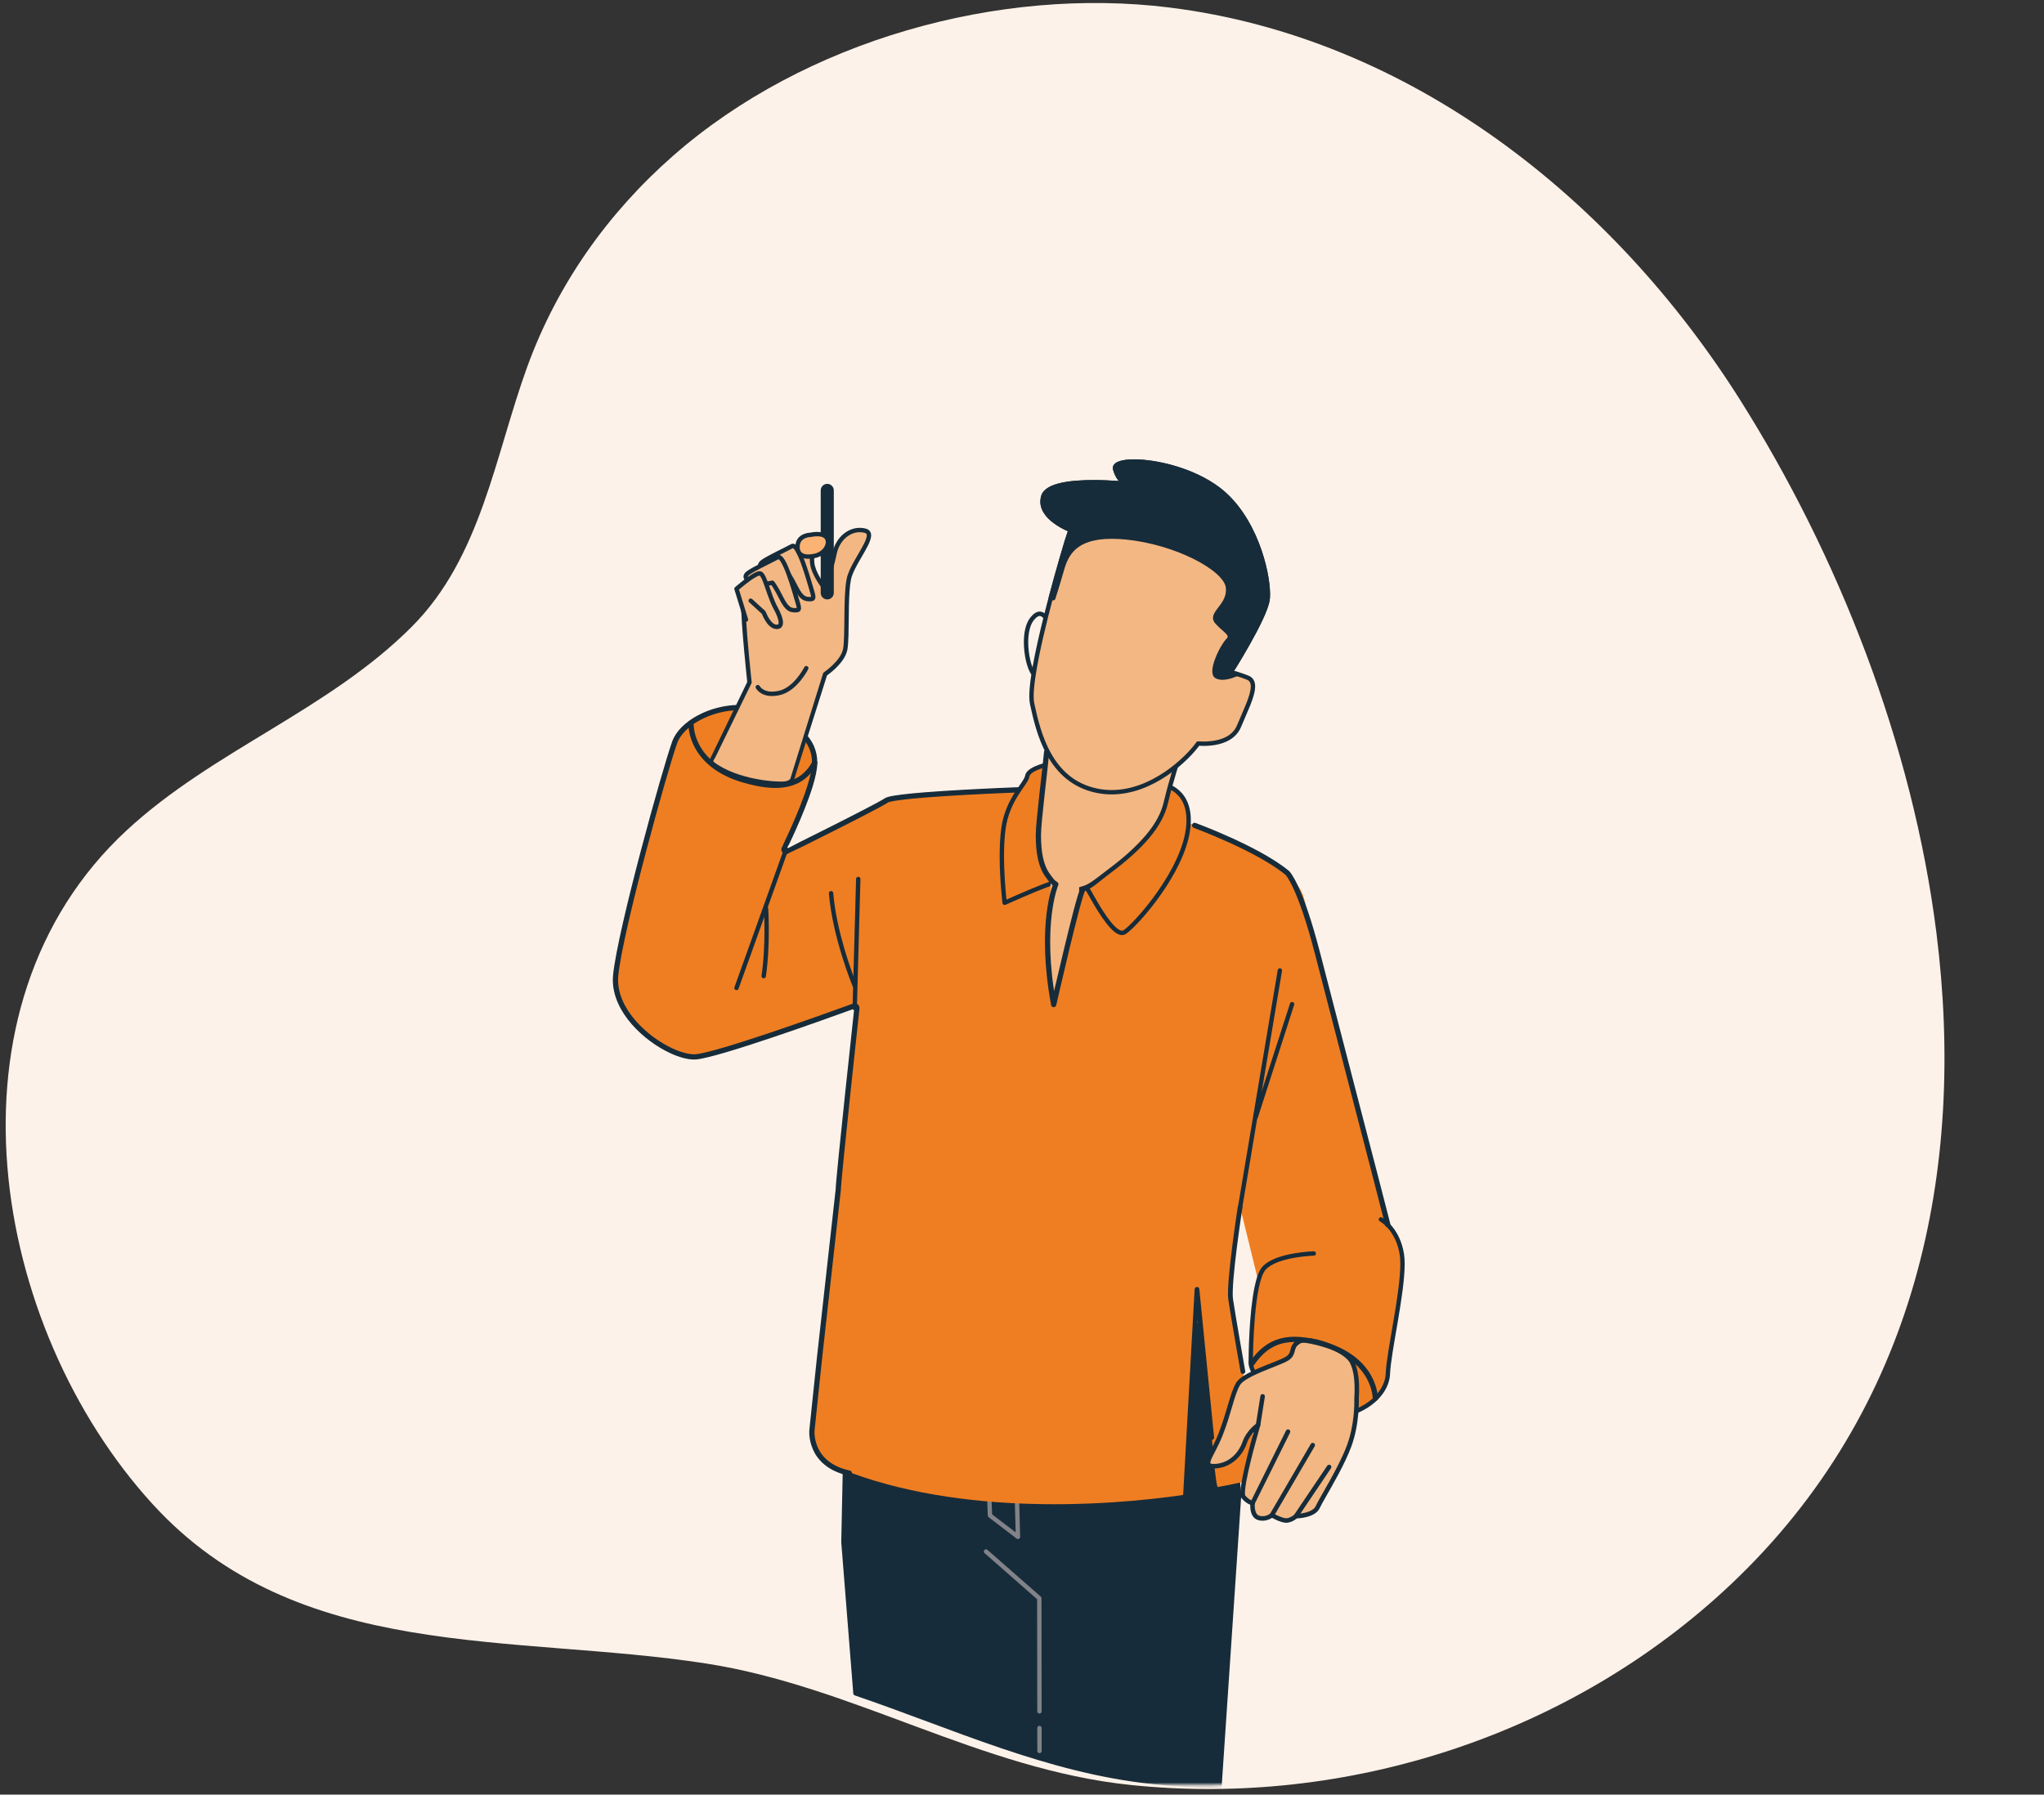 <svg width="583" height="512" viewBox="0 0 583 512" fill="none" xmlns="http://www.w3.org/2000/svg">
<rect x="0" y="0" width="583" height="512" fill="#333333" stroke="none"/>
<g clip-path="url(#clip0_10364_124427)">
<path d="M552.322 266.207C545.513 212.017 524.117 158.107 496.275 114.024C460.059 56.677 402.194 10.669 333.542 2.143C284.952 -3.893 229.546 11.481 191.97 44.456C173.284 60.854 158.885 81.253 150.385 104.641C141.187 129.943 137.269 158.94 117.452 178.802C93.637 202.672 60.748 214.093 36.144 236.878C-18.408 287.398 -2.483 378.653 43.473 429.058C84.838 474.431 146.212 466.037 201.395 474.591C243.287 481.081 279.542 504.753 322.354 509.233C384.297 515.715 448.243 494.934 493.677 452.02C546.574 402.054 560.831 333.911 552.322 266.207Z" fill="#FDF2E9"/>
<mask id="mask0_10364_124427" style="mask-type:luminance" maskUnits="userSpaceOnUse" x="0" y="-2" width="583" height="513">
<path d="M0 0.008L583 -1.676V508.449L0 510.133V0.008Z" fill="white"/>
</mask>
<g mask="url(#mask0_10364_124427)">
<path d="M347.84 509.501L353.439 426.253L348.099 363.977C348.099 363.977 300.236 380.555 242.093 366.464L240.574 439.964L244 483.091C271.88 492.578 298.759 505.227 328.885 508.378C335.191 509.039 341.515 509.401 347.84 509.501Z" fill="#172C3A"/>
<path d="M347.839 509.512L348.46 509.555L354.057 426.307L354.056 426.198L348.356 374.025C348.336 373.857 348.253 373.706 348.12 373.601C347.987 373.496 347.819 373.451 347.653 373.474C347.652 373.474 347.489 373.496 347.158 373.537C344.852 373.819 334.597 374.952 319.107 374.952C299.841 374.952 272.476 373.197 242.238 365.869C242.053 365.825 241.861 365.865 241.71 365.982C241.561 366.097 241.472 366.273 241.468 366.461L239.949 439.963V440.026L243.377 483.151C243.398 483.399 243.564 483.613 243.799 483.692C271.635 493.159 298.557 505.84 328.818 509.011C335.143 509.673 341.487 510.036 347.828 510.137C348.16 510.141 348.438 509.885 348.46 509.555L347.839 509.512L347.848 508.888C341.541 508.79 335.234 508.426 328.948 507.769C298.958 504.635 272.122 492.017 244.199 482.511L243.999 483.102L244.619 483.052L241.194 439.957L242.713 366.488L242.09 366.476L241.945 367.083C272.307 374.441 299.765 376.201 319.107 376.201C336.88 376.201 347.797 374.715 347.819 374.712L347.735 374.093L347.117 374.162L352.811 426.279L347.217 509.471L347.839 509.512Z" fill="#172C3A"/>
<path d="M347.734 366.091C347.734 366.091 300.23 372.567 242.087 358.477L241.91 367.081C246.682 370.607 259.125 377.605 285.789 380.944C313.576 384.426 338.477 378.63 348.78 375.669L347.734 366.091Z" fill="#6C6D73"/>
<path d="M316.408 389.481C318.556 389.308 320.645 389.097 322.661 388.856V375.547C306.292 375.733 283.147 374.697 256.977 369.688L258.44 374.082V383.055C260.095 383.606 261.887 384.153 263.811 384.687L264.14 374.465L316.963 378.654L316.408 389.481Z" fill="#172C3A"/>
<path d="M316.4 389.477L316.449 390.1C318.606 389.925 320.702 389.713 322.726 389.472C323.04 389.435 323.276 389.169 323.276 388.852V375.543C323.276 375.377 323.209 375.217 323.091 375.099C322.973 374.983 322.813 374.917 322.646 374.918C321.498 374.932 320.315 374.938 319.101 374.938C303.046 374.938 281.369 373.718 257.085 369.07C256.868 369.027 256.644 369.105 256.499 369.272C256.354 369.438 256.308 369.671 256.378 369.881L257.809 374.18V383.05C257.809 383.32 257.979 383.557 258.235 383.642C259.9 384.199 261.703 384.749 263.636 385.282C263.819 385.335 264.017 385.299 264.171 385.184C264.326 385.07 264.419 384.894 264.423 384.702L264.733 375.135L316.301 379.224L315.777 389.446C315.768 389.625 315.835 389.8 315.965 389.925C316.094 390.051 316.27 390.114 316.449 390.1L316.4 389.477L317.022 389.51L317.575 378.681C317.593 378.343 317.339 378.053 317.002 378.026L264.18 373.839C264.009 373.824 263.843 373.881 263.716 373.995C263.588 374.11 263.514 374.27 263.509 374.44L263.18 384.662L263.801 384.683L263.967 384.08C262.054 383.55 260.271 383.007 258.628 382.458L258.43 383.05H259.054V374.078L259.021 373.881L257.559 369.486L256.968 369.683L256.85 370.296C281.229 374.962 302.985 376.188 319.101 376.188C320.321 376.188 321.507 376.182 322.661 376.167L322.653 375.543H322.03V388.852H322.653L322.58 388.232C320.569 388.472 318.488 388.682 316.348 388.855L316.4 389.477Z" fill="#172C3A"/>
<path d="M276.41 387.532C279.321 388.053 282.442 388.529 285.787 388.95C289.689 389.437 293.531 389.737 297.288 389.894L297.569 381.713L277.047 378.285L276.41 387.532Z" fill="white"/>
<path d="M276.408 387.524L276.301 388.139C279.22 388.661 282.354 389.139 285.708 389.559C289.629 390.051 293.487 390.353 297.259 390.51C297.425 390.517 297.586 390.457 297.707 390.344C297.83 390.232 297.902 390.073 297.908 389.909L298.189 381.726C298.201 381.413 297.976 381.14 297.668 381.089L277.147 377.661C276.975 377.631 276.797 377.678 276.66 377.787C276.521 377.896 276.435 378.059 276.423 378.234L275.787 387.483C275.766 387.799 275.987 388.083 276.301 388.139L276.408 387.524L277.03 387.566L277.619 379.007L296.924 382.231L296.662 389.864L297.286 389.886L297.311 389.263C293.57 389.106 289.746 388.807 285.863 388.321C282.527 387.903 279.418 387.427 276.518 386.91L276.408 387.524Z" fill="#172C3A"/>
<path d="M262.059 385.992L261.971 386.159C261.527 386.998 259.409 390.859 256.232 394.702C253.057 398.555 248.81 402.35 244.258 403.181C243.921 403.244 243.698 403.57 243.761 403.908C243.822 404.248 244.148 404.471 244.486 404.408C249.89 403.389 254.504 398.895 257.829 394.71C261.147 390.517 263.155 386.584 263.169 386.561C263.325 386.255 263.203 385.878 262.898 385.721C262.591 385.564 262.216 385.685 262.059 385.992Z" fill="#818388"/>
<path d="M329.959 415.11C330.76 415.865 331.62 416.584 332.542 417.253C332.822 417.455 333.21 417.392 333.412 417.114C333.614 416.835 333.551 416.446 333.274 416.243C332.395 415.605 331.578 414.921 330.814 414.201C330.564 413.965 330.168 413.977 329.933 414.228C329.697 414.479 329.709 414.875 329.959 415.11Z" fill="#818388"/>
<path d="M319.374 393.584C319.386 393.636 320.588 403.399 326.777 411.545C326.985 411.819 327.376 411.872 327.65 411.662C327.923 411.454 327.976 411.061 327.768 410.787C324.793 406.88 322.995 402.529 321.95 399.16C321.427 397.474 321.09 396.036 320.887 395.021C320.784 394.514 320.715 394.113 320.67 393.84C320.649 393.704 320.633 393.599 320.624 393.529L320.61 393.43C320.567 393.088 320.256 392.846 319.914 392.888C319.573 392.931 319.331 393.243 319.374 393.584Z" fill="#818388"/>
<path d="M295.861 493.005L295.87 499.548C295.87 499.894 296.15 500.173 296.494 500.173C296.837 500.172 297.116 499.892 297.116 499.547L297.107 493.004C297.107 492.658 296.829 492.379 296.485 492.379C296.139 492.38 295.861 492.66 295.861 493.005Z" fill="#818388"/>
<path d="M280.826 443.109L295.814 456.252L295.855 488.256C295.857 488.601 296.136 488.879 296.48 488.879C296.824 488.879 297.104 488.598 297.102 488.254L297.06 455.968C297.06 455.787 296.983 455.617 296.847 455.499L281.647 442.169C281.387 441.943 280.995 441.97 280.768 442.229C280.54 442.487 280.567 442.882 280.826 443.109Z" fill="#818388"/>
<path d="M280.672 405.001L281.744 432.39C281.752 432.574 281.843 432.749 281.989 432.861L289.97 438.954C290.162 439.1 290.417 439.123 290.631 439.014C290.845 438.903 290.977 438.682 290.971 438.441L290.21 409.88C290.201 409.535 289.915 409.263 289.571 409.272C289.228 409.282 288.955 409.569 288.964 409.913L289.691 437.172L282.977 432.046L281.918 404.951C281.904 404.608 281.614 404.339 281.27 404.352C280.926 404.365 280.659 404.657 280.672 405.001Z" fill="#818388"/>
<path d="M280.229 393.528L280.422 398.448C280.437 398.793 280.725 399.061 281.069 399.047C281.413 399.034 281.681 398.744 281.667 398.4L281.474 393.479C281.462 393.133 281.171 392.867 280.827 392.879C280.483 392.893 280.216 393.184 280.229 393.528Z" fill="#818388"/>
<path d="M298.75 224.412C298.75 224.412 255.587 225.764 252.553 227.792C249.518 229.818 224.228 242.321 224.228 242.321C224.228 242.321 232.995 224.75 232.995 217.654C232.995 210.558 227.599 206.164 217.819 202.447C208.041 198.729 194.553 204.137 191.856 211.571C189.158 219.005 176.345 264.964 174.996 278.141C173.646 291.32 191.182 302.809 198.6 302.134C206.019 301.458 243.785 287.603 243.785 287.603C243.785 287.603 232.087 403.467 231.884 405.485C230.95 414.767 232.548 415.949 236.562 417.714C270.157 432.485 313.943 429.986 338.138 426.412C339.884 426.154 339.803 368.116 341.407 367.846C342.748 367.619 346.138 424.474 347.371 424.245C357.134 422.44 356.526 422.056 357.526 421.956C360.898 421.616 351.015 373.774 351.015 370.732C351.015 367.69 353.714 344.374 353.714 344.374L358.771 364.987C358.771 364.987 362.143 368.705 372.935 369.718C383.725 370.732 392.154 365.325 394.515 359.919C396.875 354.512 396.875 353.16 396.875 353.16C396.875 353.16 374.957 269.354 373.271 261.92C371.586 254.488 371.923 254.488 367.202 249.081C362.481 243.674 331.794 231.508 323.365 229.142C314.935 226.777 298.75 224.412 298.75 224.412Z" fill="#EF7E22"/>
<path d="M242.244 420.271C230.679 417.806 231.582 408.1 231.582 408.1L233.756 387.336L239.088 339.424C239.24 335.164 244.406 287.625 244.406 287.619C244.413 287.409 244.318 287.212 244.15 287.091C243.98 286.968 243.764 286.939 243.569 287.009C243.567 287.01 242.98 287.226 241.933 287.605C238.271 288.934 229.01 292.269 219.858 295.344C215.284 296.881 210.735 298.353 206.935 299.475C203.14 300.597 200.057 301.37 198.542 301.505C198.353 301.521 198.156 301.53 197.95 301.53C196.229 301.534 193.921 300.916 191.471 299.776C187.79 298.069 183.777 295.207 180.714 291.671C177.645 288.134 175.54 283.946 175.543 279.581C175.543 279.12 175.567 278.66 175.615 278.198C176.274 271.706 179.814 256.901 183.521 242.853C187.224 228.804 191.111 215.437 192.44 211.776C193.404 209.098 195.961 206.591 199.328 204.783C202.688 202.972 206.835 201.858 210.883 201.859C213.206 201.859 215.498 202.224 217.597 203.022C222.448 204.864 226.171 206.87 228.644 209.226C231.113 211.592 232.362 214.259 232.371 217.647C232.374 219.297 231.843 221.693 231.028 224.308C229.808 228.235 227.967 232.676 226.431 236.125C225.663 237.851 224.972 239.33 224.473 240.376C223.974 241.423 223.669 242.034 223.669 242.036C223.549 242.275 223.596 242.565 223.784 242.755C223.972 242.944 224.262 242.992 224.502 242.874C224.503 242.874 230.825 239.747 237.529 236.367C240.882 234.676 244.331 232.923 247.132 231.462C248.533 230.733 249.772 230.077 250.76 229.538C251.75 228.997 252.478 228.582 252.897 228.302C252.956 228.256 253.272 228.126 253.72 228.017C255.441 227.583 259.175 227.16 263.733 226.795C270.581 226.247 279.344 225.804 286.389 225.499C289.913 225.347 293.009 225.229 295.221 225.149C297.435 225.069 298.762 225.028 298.767 225.028L298.747 224.404L298.658 225.021" stroke="#172C3A" stroke-width="1.495" stroke-linecap="round" stroke-linejoin="round"/>
<path d="M223.643 242.121L209.48 281.657C209.364 281.981 209.533 282.339 209.857 282.455C210.18 282.572 210.537 282.403 210.652 282.079L224.816 242.542C224.933 242.218 224.764 241.861 224.439 241.744C224.117 241.627 223.759 241.796 223.643 242.121Z" fill="#172C3A"/>
<path d="M217.875 259.271C217.875 259.274 217.917 259.894 217.958 260.981C217.999 262.064 218.042 263.61 218.042 265.437C218.042 269.092 217.873 273.884 217.206 278.4C217.154 278.741 217.39 279.058 217.73 279.109C218.071 279.16 218.389 278.924 218.438 278.583C219.12 273.973 219.287 269.131 219.287 265.437C219.287 261.745 219.118 259.199 219.118 259.188C219.094 258.844 218.798 258.584 218.456 258.607C218.111 258.631 217.852 258.927 217.875 259.271Z" fill="#172C3A"/>
<path d="M244.407 287.62L245.418 250.786C245.427 250.441 245.156 250.154 244.812 250.145C244.468 250.136 244.183 250.408 244.172 250.752L243.16 287.585C243.151 287.931 243.422 288.218 243.766 288.227C244.11 288.236 244.397 287.964 244.407 287.62Z" fill="#172C3A"/>
<path d="M244.363 280.954C244.363 280.952 244.277 280.743 244.12 280.344C243.016 277.55 238.536 265.598 237.666 254.784C237.636 254.441 237.337 254.183 236.994 254.213C236.651 254.24 236.396 254.541 236.424 254.886C237.451 267.53 243.203 281.401 243.212 281.432C243.345 281.75 243.709 281.901 244.025 281.77C244.344 281.637 244.495 281.272 244.363 280.954Z" fill="#172C3A"/>
<path d="M354.329 344.489L365.666 276.97C365.723 276.629 365.494 276.308 365.155 276.251C364.816 276.193 364.494 276.423 364.438 276.762L353.1 344.281C353.044 344.622 353.271 344.945 353.612 345C353.95 345.059 354.271 344.83 354.329 344.489Z" fill="#172C3A"/>
<path d="M358.739 318.934L369.13 286.675C369.236 286.346 369.057 285.995 368.73 285.89C368.402 285.784 368.051 285.963 367.945 286.292L357.554 318.551C357.448 318.88 357.627 319.23 357.956 319.336C358.283 319.442 358.633 319.263 358.739 318.934Z" fill="#172C3A"/>
<path d="M299.478 217.953C299.478 217.953 293.396 219.095 293.017 221.381C292.636 223.665 287.317 227.854 286.176 236.614C285.036 245.374 286.556 257.56 286.556 257.56C286.556 257.56 298.337 252.228 300.618 251.848C302.898 251.465 309.357 252.228 310.496 254.132C311.637 256.036 317.717 267.841 320.759 265.937C323.798 264.034 338.238 248.037 338.998 235.09C339.758 222.142 327.218 223.284 325.699 222.523C324.179 221.761 299.478 217.953 299.478 217.953Z" fill="#EF7E22"/>
<path d="M299.476 217.964L299.36 217.351C299.342 217.355 297.8 217.644 296.174 218.234C295.361 218.532 294.525 218.901 293.832 219.378C293.148 219.852 292.549 220.447 292.399 221.288C292.349 221.662 291.991 222.327 291.428 223.155C289.745 225.671 286.427 229.807 285.557 236.545C285.241 238.972 285.127 241.639 285.127 244.24C285.127 251.172 285.934 257.633 285.936 257.648C285.961 257.844 286.076 258.017 286.248 258.114C286.422 258.211 286.629 258.22 286.81 258.138C286.812 258.138 287.544 257.806 288.682 257.303C290.39 256.545 293.005 255.4 295.401 254.41C296.599 253.915 297.742 253.459 298.685 253.111C299.623 252.766 300.387 252.526 300.718 252.474C301.046 252.419 301.515 252.386 302.061 252.386C303.424 252.386 305.266 252.58 306.84 252.964C307.628 253.156 308.35 253.393 308.904 253.664C309.462 253.93 309.834 254.238 309.961 254.464C310.211 254.879 310.745 255.863 311.441 257.075C312.489 258.899 313.912 261.264 315.397 263.198C316.14 264.169 316.896 265.03 317.655 265.674C318.413 266.309 319.177 266.768 320.032 266.779C320.394 266.78 320.765 266.68 321.086 266.477C321.533 266.196 322.103 265.722 322.807 265.062C325.26 262.759 329.263 258.194 332.767 252.748C336.265 247.3 339.268 240.991 339.618 235.138C339.64 234.745 339.652 234.365 339.652 233.996C339.655 230.95 338.878 228.658 337.657 226.973C335.824 224.442 333.073 223.333 330.707 222.773C329.519 222.491 328.415 222.346 327.551 222.237C327.121 222.182 326.749 222.137 326.468 222.091C326.188 222.048 325.985 221.986 325.974 221.976C325.784 221.885 325.595 221.831 325.309 221.753C324.272 221.479 322.177 221.077 319.575 220.614C311.784 219.23 299.573 217.348 299.57 217.348L299.36 217.351L299.476 217.964L299.381 218.581C299.385 218.582 300.923 218.819 303.263 219.188C306.77 219.741 312.068 220.589 316.627 221.369C318.907 221.758 321.002 222.131 322.593 222.442C323.388 222.598 324.056 222.737 324.556 222.853C324.804 222.91 325.01 222.964 325.163 223.009C325.312 223.049 325.417 223.091 325.417 223.092C325.767 223.257 326.119 223.3 326.607 223.373C328.267 223.601 331.256 223.843 333.784 225.229C335.047 225.922 336.189 226.885 337.026 228.278C337.862 229.671 338.406 231.51 338.406 233.996C338.406 234.338 338.397 234.696 338.374 235.065C338.017 241.325 334.277 248.505 330.22 254.308C328.194 257.211 326.097 259.775 324.321 261.724C323.435 262.699 322.627 263.52 321.955 264.151C321.286 264.78 320.739 265.224 320.425 265.418C320.297 265.497 320.182 265.529 320.032 265.53C319.803 265.533 319.472 265.429 319.078 265.182C318.392 264.754 317.564 263.919 316.739 262.89C315.495 261.346 314.24 259.368 313.214 257.637C312.184 255.902 311.393 254.429 311.029 253.821C310.682 253.254 310.115 252.869 309.447 252.54C307.439 251.577 304.279 251.147 302.061 251.138C301.467 251.139 300.946 251.171 300.512 251.241C299.823 251.362 298.676 251.77 297.232 252.329C292.927 254 286.302 256.999 286.297 257.001L286.555 257.57L287.172 257.492C287.172 257.492 287.124 257.098 287.048 256.389C286.824 254.268 286.374 249.368 286.374 244.24C286.374 241.677 286.486 239.055 286.792 236.705C287.348 232.437 288.915 229.298 290.407 226.912C291.154 225.719 291.882 224.719 292.462 223.852C293.039 222.979 293.491 222.264 293.628 221.493C293.669 221.194 293.972 220.789 294.537 220.408C295.367 219.832 296.649 219.354 297.706 219.044C298.235 218.889 298.711 218.771 299.05 218.693C299.221 218.654 299.357 218.624 299.451 218.605L299.59 218.578L299.476 217.964Z" fill="#172C3A"/>
<path d="M299.468 205.773C299.468 205.773 298.329 216.818 297.568 225.957C296.807 235.097 295.667 244.619 299.468 249.57C300.181 250.498 298.85 260.536 298.789 269.279C298.729 278.022 299.938 285.471 300.182 284.584C307.878 256.579 305.168 256.996 310.868 252.711C319.989 245.856 331.01 235.478 332.53 229.004C334.049 222.531 336.33 215.675 336.33 215.675C336.33 215.675 317.709 220.626 299.468 205.773Z" fill="#F3B783"/>
<path d="M307.798 254.372C310.724 254.361 312.261 252.437 316.94 248.929C326.099 242.04 331.548 235.868 333.134 229.15C333.89 225.933 334.836 222.61 335.594 220.096C335.972 218.839 336.304 217.782 336.54 217.04C336.778 216.3 336.919 215.876 336.919 215.876C336.99 215.659 336.938 215.417 336.781 215.251C336.624 215.083 336.389 215.016 336.167 215.075L336.046 215.106C335.448 215.248 332.694 215.847 328.606 215.846C321.59 215.844 310.672 214.095 299.859 205.292C299.683 205.147 299.439 205.113 299.227 205.199C299.016 205.288 298.87 205.485 298.846 205.712L299.466 205.776L299.073 206.261C310.148 215.281 321.391 217.097 328.606 217.094C333.418 217.094 336.448 216.293 336.487 216.281L336.328 215.678L335.736 215.481C335.733 215.492 333.449 222.353 331.921 228.865C330.468 235.095 325.275 241.109 316.192 247.929C311.603 251.386 310.692 252.422 307.799 253.124" fill="#172C3A"/>
<path d="M299.475 205.762C299.475 205.762 298.51 215.105 297.764 223.717C300.268 226.388 303.537 228.481 307.903 229.402C320.188 231.994 331.285 222.736 335.795 217.341C336.127 216.295 336.336 215.664 336.336 215.664C336.336 215.664 317.714 220.615 299.475 205.762Z" fill="#F3B783"/>
<path d="M298.942 177.691L299.537 177.507C299.526 177.479 299.32 176.797 298.876 176.072C298.653 175.71 298.372 175.335 297.995 175.027C297.625 174.722 297.133 174.483 296.563 174.484C296.125 174.483 295.671 174.625 295.23 174.903C294.787 175.181 294.349 175.591 293.893 176.159C292.499 177.927 292.037 180.564 292.029 183.232C292.029 185.149 292.283 187.086 292.681 188.735C293.088 190.388 293.608 191.735 294.282 192.562C294.463 192.788 294.76 193.001 295.128 193.001C295.462 192.998 295.719 192.834 295.897 192.667C296.233 192.341 296.453 191.91 296.686 191.365C297.471 189.476 298.167 186.122 298.696 183.186C299.22 180.258 299.557 177.781 299.557 177.776L299.537 177.507L298.942 177.691L298.323 177.607C298.323 177.609 298.2 178.518 297.985 179.89C297.663 181.944 297.136 185.034 296.526 187.584C296.222 188.858 295.895 190 295.577 190.788C295.42 191.178 295.261 191.481 295.14 191.644L295.022 191.774L295.128 191.97V191.752L295.022 191.774L295.128 191.97V191.752V192.001L295.254 191.782L295.128 191.752V192.001L295.254 191.782L295.225 191.831L295.263 191.789L295.254 191.782L295.225 191.831L295.263 191.789L295.239 191.762C294.793 191.242 294.26 189.985 293.893 188.441C293.518 186.893 293.276 185.038 293.276 183.232C293.269 180.714 293.765 178.298 294.867 176.939C295.258 176.449 295.607 176.139 295.891 175.961C296.176 175.782 296.39 175.734 296.563 175.733C296.784 175.734 296.988 175.818 297.211 175.996C297.541 176.26 297.849 176.739 298.048 177.15C298.149 177.355 298.226 177.54 298.275 177.674L298.33 177.828L298.345 177.873L298.942 177.691Z" fill="#172C3A"/>
<path d="M304.287 154.379C304.287 154.379 292.624 192.63 294.389 200.777C296.156 208.922 299.338 222.736 312.768 225.569C326.198 228.402 338.214 217.068 341.75 212.111C341.75 212.111 350.938 213.172 353.414 207.152C355.887 201.129 359.422 194.755 355.886 193.338C352.353 191.921 350.938 191.921 350.938 191.921C350.938 191.921 360.836 176.338 361.542 171.026C362.247 165.713 358.713 148.004 347.405 139.503C336.094 131.003 317.009 129.94 318.069 133.836C319.131 137.731 321.603 138.086 321.603 138.086C321.603 138.086 299.338 135.606 297.57 141.628C295.803 147.649 305.346 151.192 305.346 151.192L304.287 154.379Z" fill="#F3B783"/>
<path d="M304.284 154.382L303.689 154.199C303.686 154.205 301.166 162.475 298.643 172.151C297.381 176.99 296.119 182.18 295.17 186.871C294.222 191.567 293.585 195.746 293.584 198.634C293.584 199.512 293.642 200.271 293.78 200.913C294.666 204.991 295.91 210.543 298.661 215.473C301.404 220.4 305.722 224.73 312.639 226.182C314.14 226.499 315.626 226.644 317.08 226.644C323.066 226.642 328.554 224.21 332.939 221.241C337.331 218.267 340.625 214.758 342.254 212.475L341.747 212.114L341.677 212.734C341.695 212.736 342.342 212.81 343.341 212.81C344.758 212.809 346.878 212.664 348.93 211.925C350.975 211.194 352.99 209.825 353.987 207.393C354.842 205.309 355.833 203.167 356.62 201.183C357.403 199.193 357.994 197.38 357.999 195.843C357.999 195.177 357.883 194.547 357.575 193.999C357.269 193.45 356.762 193.017 356.117 192.761C352.528 191.324 351.041 191.301 350.936 191.301V191.925L351.462 192.259C351.465 192.254 353.944 188.351 356.515 183.775C357.802 181.487 359.112 179.029 360.151 176.799C361.187 174.561 361.958 172.577 362.158 171.111C362.22 170.646 362.249 170.114 362.249 169.514C362.246 166.107 361.276 160.518 358.994 154.739C356.708 148.968 353.107 143.016 347.776 139.007C340.376 133.459 329.899 131.061 323.465 131.051C321.783 131.052 320.375 131.212 319.321 131.559C318.792 131.735 318.347 131.956 317.997 132.273C317.645 132.583 317.399 133.041 317.403 133.537C317.403 133.694 317.426 133.851 317.468 134.004C318.027 136.065 318.994 137.265 319.853 137.921C320.713 138.58 321.439 138.697 321.514 138.707L321.602 138.089L321.671 137.469C321.658 137.467 317.1 136.959 311.917 136.959C308.769 136.96 305.394 137.144 302.629 137.759C301.247 138.069 300.015 138.485 299.025 139.068C298.042 139.649 297.273 140.428 296.973 141.455C296.805 142.02 296.728 142.574 296.728 143.107C296.728 144.556 297.296 145.835 298.103 146.907C299.315 148.516 301.064 149.712 302.51 150.529C303.958 151.344 305.108 151.772 305.129 151.781L305.346 151.195L304.754 150.997L303.694 154.184L303.689 154.199L304.284 154.382L304.875 154.579L305.936 151.392C306.042 151.072 305.876 150.727 305.562 150.609L305.483 150.579C305.074 150.419 303.135 149.618 301.342 148.3C300.445 147.643 299.589 146.858 298.97 145.982C298.353 145.103 297.974 144.151 297.974 143.107C297.974 142.694 298.034 142.263 298.167 141.807C298.35 141.183 298.837 140.631 299.659 140.143C300.883 139.414 302.797 138.908 304.973 138.612C307.151 138.313 309.596 138.208 311.917 138.208C314.469 138.208 316.877 138.334 318.644 138.459C319.529 138.522 320.253 138.585 320.755 138.632C321.257 138.679 321.532 138.71 321.534 138.71C321.871 138.747 322.178 138.506 322.22 138.168C322.263 137.829 322.027 137.52 321.691 137.471C321.628 137.459 321.108 137.346 320.489 136.832C319.873 136.315 319.14 135.395 318.671 133.675L318.649 133.537C318.655 133.427 318.677 133.35 318.835 133.197C319.067 132.975 319.628 132.718 320.429 132.557C321.23 132.389 322.266 132.299 323.465 132.299C329.61 132.289 339.964 134.679 347.029 140.006C352.099 143.811 355.609 149.568 357.835 155.199C360.064 160.823 361.007 166.33 361.004 169.514C361.004 170.07 360.974 170.553 360.922 170.946C360.77 172.136 360.039 174.093 359.022 176.271C357.496 179.549 355.34 183.387 353.569 186.396C352.684 187.901 351.893 189.202 351.325 190.123C350.755 191.046 350.412 191.588 350.41 191.589C350.29 191.782 350.281 192.026 350.391 192.224C350.5 192.425 350.709 192.549 350.936 192.549V192.47L350.933 192.549H350.936V192.47L350.933 192.549C351.008 192.55 352.389 192.613 355.654 193.921C356.079 194.094 356.318 194.317 356.491 194.615C356.66 194.914 356.754 195.32 356.754 195.843C356.762 197.048 356.231 198.791 355.461 200.723C354.696 202.659 353.705 204.802 352.835 206.916C352.004 208.936 350.356 210.081 348.509 210.75C346.668 211.417 344.67 211.562 343.341 211.562C342.873 211.562 342.487 211.544 342.223 211.526C342.09 211.517 341.985 211.508 341.918 211.502L341.82 211.493C341.595 211.466 341.372 211.565 341.24 211.75C339.719 213.888 336.493 217.332 332.243 220.207C327.991 223.087 322.719 225.399 317.08 225.396C315.708 225.396 314.309 225.26 312.895 224.961C306.382 223.581 302.395 219.586 299.749 214.863C297.109 210.142 295.877 204.713 294.998 200.646C294.886 200.14 294.829 199.454 294.829 198.634C294.828 195.923 295.45 191.773 296.391 187.121C297.802 180.135 299.927 171.991 301.695 165.598C302.58 162.402 303.377 159.642 303.952 157.682C304.528 155.723 304.879 154.569 304.881 154.564L304.284 154.382Z" fill="#172C3A"/>
<path d="M350.952 191.914C350.952 191.914 360.85 176.33 361.557 171.018C362.261 165.705 358.729 147.996 347.418 139.495C336.11 130.995 317.025 129.932 318.085 133.828C319.144 137.723 321.618 138.078 321.618 138.078C321.618 138.078 299.352 135.598 297.585 141.62C295.818 147.641 305.36 151.184 305.36 151.184L304.3 154.371C304.3 154.371 302.067 161.698 299.701 170.626L300.414 170.663C300.414 170.663 301.472 167.475 302.886 162.516C304.3 157.559 307.127 151.891 321.266 153.308C335.403 154.725 349.538 162.162 350.245 167.475C350.952 172.787 344.944 174.913 347.066 177.393C349.185 179.872 352.014 180.933 350.245 182.706C348.48 184.476 344.944 191.914 347.066 192.976C349.185 194.038 352.721 192.269 352.721 192.269L352.816 192.27C351.517 191.914 350.952 191.914 350.952 191.914Z" fill="#172C3A"/>
<path d="M350.945 191.921L351.47 192.256C351.474 192.25 353.953 188.347 356.524 183.771C357.811 181.482 359.12 179.025 360.158 176.794C361.195 174.557 361.967 172.573 362.167 171.106C362.228 170.642 362.258 170.109 362.258 169.511C362.255 166.103 361.285 160.514 359.002 154.735C356.715 148.964 353.115 143.012 347.785 139.003C340.384 133.455 329.908 131.057 323.472 131.047C321.79 131.048 320.382 131.208 319.328 131.555C318.801 131.731 318.355 131.952 318.004 132.269C317.654 132.579 317.406 133.037 317.412 133.533C317.412 133.69 317.434 133.847 317.476 134C318.034 136.061 319.002 137.261 319.862 137.917C320.722 138.576 321.448 138.693 321.523 138.703L321.61 138.085L321.678 137.465C321.666 137.463 317.108 136.955 311.926 136.955C308.778 136.956 305.402 137.14 302.638 137.756C301.255 138.065 300.024 138.481 299.034 139.064C298.049 139.645 297.282 140.424 296.98 141.451C296.814 142.016 296.736 142.57 296.736 143.103C296.736 144.552 297.304 145.831 298.11 146.903C299.324 148.512 301.071 149.709 302.518 150.527C303.967 151.34 305.117 151.767 305.137 151.776L305.353 151.19L304.762 150.993L303.702 154.18L303.698 154.196C303.696 154.201 301.46 161.533 299.091 170.471C299.043 170.652 299.08 170.846 299.189 170.999C299.299 171.15 299.473 171.245 299.66 171.256L300.372 171.293C300.651 171.308 300.907 171.135 300.997 170.867C300.998 170.861 302.06 167.664 303.478 162.695C304.1 160.515 304.973 158.3 306.912 156.62C308.852 154.939 311.92 153.721 317.123 153.718C318.358 153.718 319.712 153.787 321.195 153.936C328.178 154.634 335.189 156.83 340.506 159.496C343.164 160.828 345.397 162.278 346.985 163.692C348.581 165.105 349.489 166.49 349.62 167.565C349.656 167.836 349.673 168.096 349.673 168.347C349.674 170.108 348.852 171.468 347.948 172.691C347.498 173.302 347.033 173.866 346.659 174.436C346.29 175.004 345.985 175.594 345.979 176.286C345.974 176.812 346.188 177.349 346.584 177.805C347.459 178.826 348.422 179.597 349.127 180.242C349.48 180.562 349.765 180.85 349.94 181.089C350.118 181.334 350.172 181.502 350.171 181.623C350.169 181.751 350.12 181.941 349.797 182.27C349.393 182.678 348.969 183.266 348.526 183.98C347.867 185.049 347.19 186.39 346.67 187.729C346.151 189.072 345.782 190.39 345.777 191.495C345.777 191.909 345.829 192.301 345.979 192.662C346.128 193.021 346.4 193.355 346.779 193.541C347.384 193.843 348.045 193.947 348.691 193.947C350.834 193.935 352.948 192.846 352.991 192.833L352.712 192.275L352.701 192.899L352.797 192.9C353.111 192.908 353.382 192.676 353.425 192.365C353.47 192.053 353.275 191.757 352.973 191.674C351.63 191.308 351.011 191.296 350.946 191.296L350.945 191.921L350.943 192.544H350.946C351.018 192.547 351.546 192.58 352.645 192.878L352.809 192.277L352.821 191.652L352.725 191.65L352.435 191.716L352.355 191.755C351.97 191.942 350.191 192.707 348.691 192.698C348.178 192.698 347.709 192.612 347.336 192.425C347.25 192.377 347.194 192.325 347.129 192.18C347.066 192.035 347.022 191.798 347.022 191.495C347.013 190.401 347.596 188.576 348.366 186.924C348.75 186.094 349.176 185.299 349.586 184.637C349.993 183.973 350.393 183.438 350.677 183.154C351.135 182.701 351.417 182.18 351.417 181.623C351.416 181.131 351.208 180.711 350.945 180.351C350.543 179.808 349.984 179.333 349.377 178.795C348.77 178.261 348.115 177.676 347.531 176.993C347.285 176.699 347.229 176.501 347.224 176.286C347.22 176.005 347.375 175.609 347.7 175.12C348.176 174.389 348.97 173.503 349.655 172.407C350.341 171.311 350.919 169.975 350.918 168.347C350.918 168.04 350.899 167.724 350.855 167.399C350.632 165.816 349.51 164.281 347.813 162.759C345.258 160.485 341.324 158.255 336.679 156.439C332.036 154.622 326.686 153.232 321.32 152.694C319.799 152.542 318.406 152.47 317.123 152.47C311.739 152.468 308.317 153.748 306.097 155.675C303.877 157.6 302.922 160.101 302.279 162.352C301.574 164.826 300.958 166.858 300.517 168.269C300.076 169.683 299.814 170.471 299.814 170.473L300.405 170.67L300.439 170.047L299.726 170.008L299.693 170.633L300.296 170.793C301.477 166.336 302.625 162.276 303.478 159.333C303.906 157.86 304.259 156.666 304.504 155.841C304.75 155.016 304.888 154.561 304.888 154.56L304.293 154.377L304.883 154.575L305.945 151.388C306.051 151.068 305.885 150.722 305.57 150.604L305.492 150.574C305.082 150.414 303.143 149.613 301.35 148.296C300.454 147.639 299.598 146.854 298.979 145.977C298.361 145.098 297.982 144.147 297.982 143.103C297.982 142.69 298.041 142.259 298.176 141.803C298.357 141.179 298.846 140.627 299.666 140.139C300.892 139.41 302.806 138.904 304.982 138.608C307.16 138.309 309.603 138.204 311.926 138.204C314.478 138.204 316.886 138.33 318.653 138.455C319.538 138.518 320.261 138.581 320.763 138.628C321.266 138.674 321.541 138.706 321.542 138.706C321.879 138.743 322.185 138.502 322.228 138.164C322.272 137.825 322.036 137.516 321.699 137.467C321.638 137.455 321.116 137.342 320.497 136.828C319.881 136.311 319.148 135.391 318.678 133.671L318.657 133.533C318.662 133.423 318.684 133.346 318.843 133.193C319.074 132.971 319.635 132.714 320.436 132.553C321.237 132.385 322.275 132.295 323.472 132.295C329.619 132.285 339.971 134.675 347.037 140.002C352.106 143.807 355.616 149.565 357.844 155.197C360.073 160.82 361.016 166.326 361.011 169.511C361.011 170.066 360.983 170.55 360.931 170.942C360.778 172.132 360.046 174.089 359.029 176.267C357.504 179.546 355.347 183.382 353.577 186.391C352.691 187.898 351.902 189.197 351.334 190.12C350.764 191.042 350.42 191.583 350.419 191.585C350.298 191.778 350.289 192.021 350.398 192.22C350.507 192.419 350.716 192.544 350.943 192.544L350.945 191.921Z" fill="#172C3A"/>
<path d="M213.774 194.681L202.656 216.342C202.656 216.342 205.149 220.451 214.255 222.14C223.36 223.83 226.029 222.915 226.029 222.915L235.356 192.314C235.356 192.314 240.414 188.936 241.087 185.218C241.761 181.502 241.087 170.35 242.099 165.281C243.111 160.212 250.53 152.44 246.82 151.427C243.111 150.413 239.064 153.116 238.052 157.847C237.04 162.578 235.356 167.984 235.356 167.984C235.356 167.984 231.983 163.928 231.645 160.55C231.309 157.171 232.995 155.481 230.635 154.805C228.274 154.129 212.762 165.617 212.088 169.337C211.414 173.053 213.774 194.681 213.774 194.681Z" fill="#F3B783"/>
<path d="M213.772 194.676L213.218 194.39L203.3 214.93L202.033 217.465C202.033 217.549 202.476 218.073 203.796 218.918C208.098 221.975 215.251 224.063 216.306 224.063C219.771 224.55 222.225 224.709 224.224 224.237C224.61 224.272 226.139 223.607 226.171 223.553L227.065 220.583L235.937 192.525L235.352 192.309L235.697 192.83C235.718 192.816 237.007 191.955 238.399 190.604C239.786 189.248 241.306 187.42 241.698 185.325C241.877 184.328 241.959 182.922 242.009 181.261C242.079 178.773 242.067 175.734 242.133 172.846C242.197 169.961 242.342 167.219 242.707 165.399C243.072 163.536 244.477 161.08 245.815 158.794C246.483 157.646 247.132 156.536 247.624 155.521C248.112 154.5 248.462 153.594 248.471 152.74C248.473 152.321 248.371 151.891 248.106 151.535C247.842 151.179 247.443 150.943 246.981 150.819C246.405 150.662 245.819 150.586 245.239 150.586C241.687 150.59 238.36 153.404 237.44 157.712C236.94 160.054 236.268 162.581 235.723 164.515C235.449 165.482 235.209 166.303 235.035 166.882C234.862 167.46 234.759 167.792 234.757 167.793L235.352 167.98L235.83 167.58C235.83 167.58 235.786 167.524 235.696 167.412C235.382 167.016 234.581 165.962 233.832 164.662C233.08 163.363 232.391 161.806 232.264 160.483C232.232 160.174 232.22 159.883 232.22 159.603C232.216 158.249 232.527 157.241 232.539 156.293C232.54 155.863 232.455 155.392 232.144 154.999C231.836 154.609 231.379 154.365 230.803 154.202C230.666 154.162 230.531 154.15 230.4 154.148C229.845 154.157 229.256 154.362 228.526 154.68C226.009 155.803 221.982 158.542 218.444 161.425C216.68 162.868 215.046 164.342 213.803 165.674C213.18 166.34 212.655 166.97 212.255 167.556C211.859 168.143 211.576 168.675 211.473 169.221C211.376 169.764 211.343 170.522 211.343 171.49C211.343 178.198 213.153 194.73 213.153 194.743L213.772 194.676L214.391 194.607C214.391 194.604 214.277 193.575 214.11 191.922C213.602 186.965 212.585 176.396 212.588 171.49C212.587 170.56 212.627 169.829 212.699 169.444C212.744 169.163 212.996 168.639 213.442 168.037C214.993 165.892 218.692 162.66 222.285 160.031C224.082 158.712 225.86 157.536 227.334 156.695C228.071 156.275 228.73 155.941 229.269 155.718C229.802 155.492 230.231 155.392 230.4 155.396L230.461 155.401C230.902 155.528 231.087 155.67 231.165 155.772C231.243 155.872 231.289 156.002 231.292 156.293C231.304 156.926 230.978 158.077 230.975 159.603C230.975 159.92 230.989 160.256 231.024 160.608C231.216 162.473 232.187 164.379 233.093 165.859C234.004 167.333 234.862 168.364 234.874 168.379C235.02 168.556 235.249 168.636 235.473 168.592C235.697 168.548 235.878 168.384 235.947 168.166C235.95 168.157 237.639 162.744 238.659 157.974C239.479 154.151 242.37 151.83 245.239 151.834C245.712 151.834 246.185 151.897 246.653 152.024C246.927 152.1 247.04 152.194 247.108 152.284C247.175 152.375 247.224 152.504 247.226 152.74C247.233 153.214 246.967 154.03 246.504 154.975C245.813 156.401 244.726 158.144 243.731 159.917C242.735 161.694 241.82 163.496 241.486 165.153C240.964 167.792 240.886 171.849 240.841 175.745C240.82 177.689 240.81 179.589 240.762 181.225C240.717 182.859 240.629 184.24 240.472 185.101C240.191 186.723 238.844 188.444 237.532 189.708C236.88 190.341 236.243 190.867 235.772 191.23C235.537 191.412 235.345 191.553 235.21 191.649L235.056 191.756L235.007 191.791C234.896 191.865 234.814 191.97 234.768 192.096L225.46 222.045C225.423 222.109 225.354 222.666 223.882 222.922C222.286 223.202 210.571 222.711 203.446 217.3C203.382 217.065 203.948 216.184 204.026 216.07L214.327 194.961C214.38 194.854 214.404 194.728 214.391 194.607L213.772 194.676Z" fill="#172C3A"/>
<path d="M234.086 139.916V169.141C234.086 170.175 234.922 171.014 235.955 171.014C236.986 171.014 237.823 170.175 237.823 169.141V139.916C237.823 138.882 236.986 138.043 235.955 138.043C234.922 138.043 234.086 138.882 234.086 139.916Z" fill="#172C3A"/>
<path d="M229.408 190.346L229.378 190.402C229.217 190.712 228.412 192.196 227.127 193.696C225.841 195.198 224.079 196.687 222.079 197.11C221.373 197.261 220.756 197.324 220.219 197.324C218.785 197.321 217.918 196.895 217.386 196.493C217.12 196.289 216.941 196.09 216.832 195.948L216.718 195.785L216.697 195.75L216.654 195.773L216.699 195.751L216.697 195.75L216.654 195.773L216.699 195.751C216.543 195.443 216.169 195.318 215.861 195.472C215.555 195.627 215.429 196.001 215.583 196.31C215.613 196.37 215.903 196.93 216.633 197.485C217.358 198.043 218.53 198.575 220.219 198.572C220.851 198.572 221.557 198.5 222.34 198.331C224.929 197.766 226.943 195.886 228.341 194.189C229.734 192.483 230.51 190.93 230.523 190.903C230.676 190.595 230.552 190.22 230.244 190.066C229.936 189.912 229.562 190.036 229.408 190.346Z" fill="#172C3A"/>
<path d="M217.317 162.15C217.317 162.15 216.012 161.403 217.504 160.281C218.995 159.16 224.215 156.731 225.894 155.798C227.571 154.864 230.181 163.832 231.112 167.008C232.043 170.183 232.417 170.931 231.112 170.931C229.807 170.931 228.69 170.931 227.012 167.569C225.333 164.204 224.402 163.083 224.402 163.083L221.233 163.645" fill="#F3B783"/>
<path d="M217.632 161.611L217.466 161.902L217.64 161.615L217.632 161.611L217.466 161.902L217.64 161.615L217.499 161.496L217.419 161.342L217.477 161.191C217.534 161.096 217.656 160.956 217.885 160.784C218.206 160.54 218.801 160.183 219.514 159.79C221.667 158.603 224.903 157.069 226.202 156.347L226.153 156.259V156.358L226.202 156.347L226.153 156.259V156.358V156.304L226.138 156.358L226.153 156.358V156.304L226.138 156.358C226.147 156.352 226.304 156.44 226.485 156.661C226.808 157.044 227.207 157.757 227.599 158.625C228.783 161.244 229.961 165.272 230.523 167.186C230.775 168.051 230.986 168.734 231.13 169.255C231.276 169.771 231.345 170.14 231.34 170.299L231.337 170.366L231.336 170.375L231.464 170.408L231.363 170.326L231.336 170.375L231.464 170.408L231.363 170.326L231.505 170.439L231.411 170.284L231.363 170.326L231.505 170.439L231.411 170.284L231.449 170.348L231.418 170.279L231.411 170.284L231.449 170.348L231.418 170.279L231.345 170.296L231.119 170.309C230.454 170.309 230.041 170.303 229.545 169.989C229.044 169.672 228.389 168.929 227.575 167.293C225.881 163.896 224.926 162.735 224.887 162.687C224.743 162.516 224.519 162.434 224.3 162.473L221.13 163.034C220.791 163.094 220.565 163.418 220.625 163.757C220.685 164.097 221.008 164.322 221.347 164.263L224.516 163.702L224.409 163.088L223.93 163.488L223.933 163.491C224.007 163.584 224.903 164.729 226.461 167.85C227.325 169.577 228.068 170.516 228.871 171.039C229.683 171.565 230.481 171.56 231.119 171.559C231.467 171.553 231.799 171.532 232.131 171.302C232.294 171.185 232.427 171.009 232.496 170.829C232.566 170.649 232.587 170.471 232.587 170.299C232.583 169.894 232.482 169.477 232.331 168.922C232.179 168.369 231.967 167.689 231.717 166.835C231.273 165.322 230.448 162.493 229.515 160.019C229.047 158.781 228.555 157.633 228.05 156.758C227.796 156.319 227.542 155.948 227.255 155.657C226.971 155.372 226.632 155.118 226.153 155.109C225.96 155.108 225.763 155.162 225.597 155.256C224.79 155.706 223.057 156.552 221.353 157.417C220.5 157.85 219.65 158.291 218.913 158.696C218.176 159.104 217.559 159.468 217.136 159.785C216.822 160.023 216.586 160.264 216.422 160.525C216.257 160.784 216.172 161.071 216.172 161.342C216.175 161.823 216.417 162.167 216.608 162.369C216.807 162.575 216.982 162.676 217.015 162.696C217.314 162.866 217.694 162.762 217.864 162.463C218.034 162.164 217.931 161.783 217.632 161.611Z" fill="#172C3A"/>
<path d="M213.214 165.314C213.214 165.314 211.909 164.567 213.401 163.446C214.891 162.324 220.111 159.897 221.789 158.962C223.467 158.028 226.076 166.996 227.01 170.171C227.941 173.348 228.314 174.095 227.01 174.095C225.704 174.095 224.587 174.095 222.908 170.732C221.229 167.37 220.298 166.248 220.298 166.248L217.129 166.809" fill="#F3B783"/>
<path d="M213.521 164.779L213.357 165.069L213.528 164.783L213.521 164.779L213.357 165.069L213.528 164.783L213.482 164.75L213.348 164.613L213.307 164.509L213.366 164.357C213.422 164.264 213.546 164.122 213.774 163.953C214.095 163.71 214.69 163.349 215.405 162.958C217.556 161.771 220.792 160.237 222.091 159.515L222.042 159.427V159.527L222.091 159.515L222.042 159.427V159.527V159.473L222.027 159.526L222.042 159.527V159.473L222.027 159.526C222.036 159.52 222.193 159.609 222.374 159.831C222.697 160.212 223.096 160.925 223.487 161.793C224.671 164.411 225.849 168.439 226.411 170.356C226.665 171.218 226.875 171.902 227.02 172.422C227.165 172.941 227.233 173.308 227.23 173.467L227.226 173.533L227.225 173.543L227.353 173.574L227.253 173.495L227.225 173.543L227.353 173.574L227.253 173.495L227.393 173.609L227.299 173.452L227.253 173.495L227.393 173.609L227.299 173.452L227.338 173.516L227.307 173.449L227.299 173.452L227.338 173.516L227.307 173.449L227.235 173.464L227.009 173.479C226.343 173.476 225.93 173.471 225.434 173.156C224.933 172.839 224.278 172.097 223.463 170.461C221.77 167.064 220.815 165.903 220.776 165.855C220.634 165.684 220.408 165.602 220.188 165.641L217.021 166.202C216.681 166.261 216.454 166.584 216.514 166.924C216.574 167.265 216.898 167.49 217.237 167.43L220.405 166.871L220.297 166.256L219.819 166.655L219.822 166.659C219.895 166.752 220.792 167.897 222.35 171.018C223.214 172.745 223.957 173.684 224.761 174.207C225.571 174.733 226.369 174.728 227.009 174.727C227.356 174.721 227.688 174.7 228.021 174.468C228.184 174.353 228.316 174.177 228.385 173.997C228.455 173.817 228.476 173.639 228.476 173.467C228.473 173.063 228.371 172.646 228.22 172.09C228.068 171.537 227.857 170.857 227.607 170.002C227.162 168.492 226.337 165.661 225.404 163.188C224.936 161.949 224.444 160.801 223.939 159.926C223.685 159.488 223.431 159.117 223.144 158.823C222.86 158.542 222.52 158.286 222.042 158.277C221.849 158.276 221.652 158.33 221.486 158.424C220.679 158.874 218.946 159.718 217.242 160.584C216.388 161.019 215.539 161.458 214.804 161.864C214.065 162.272 213.449 162.636 213.025 162.953C212.711 163.191 212.475 163.432 212.31 163.693C212.147 163.953 212.061 164.24 212.061 164.509C212.064 164.991 212.306 165.335 212.497 165.536C212.694 165.743 212.871 165.844 212.904 165.862C213.203 166.034 213.582 165.931 213.753 165.631C213.923 165.332 213.82 164.95 213.521 164.779Z" fill="#172C3A"/>
<path d="M214.115 171.371L217.824 174.751C217.824 174.751 219.174 178.467 221.196 178.807C223.22 179.143 223.22 177.116 221.196 173.4C219.174 169.682 218.162 163.937 216.812 163.599C215.463 163.261 210.068 167.991 210.068 167.991L212.767 176.778" fill="#F3B783"/>
<path d="M213.692 171.832L217.403 175.212L217.821 174.75L217.237 174.964C217.246 174.986 217.591 175.944 218.217 176.974C218.531 177.492 218.914 178.028 219.38 178.48C219.848 178.927 220.41 179.305 221.092 179.422C221.265 179.45 221.436 179.466 221.6 179.466C222.08 179.471 222.569 179.315 222.896 178.949C223.222 178.584 223.334 178.111 223.334 177.622C223.322 176.477 222.769 175.007 221.741 173.1C220.769 171.319 220.014 168.978 219.337 167.026C218.998 166.048 218.678 165.168 218.338 164.474C218.168 164.128 217.993 163.824 217.785 163.568C217.576 163.319 217.328 163.09 216.962 162.993L216.657 162.957C216.317 162.962 216.012 163.06 215.683 163.196C214.555 163.675 213.096 164.743 211.86 165.706C210.631 166.667 209.661 167.516 209.656 167.522C209.471 167.684 209.399 167.939 209.471 168.176L212.168 176.961C212.269 177.291 212.617 177.475 212.946 177.375C213.275 177.273 213.461 176.924 213.359 176.595L210.662 167.808L210.066 167.992L210.475 168.461C210.477 168.461 210.783 168.191 211.275 167.782C212.009 167.168 213.154 166.247 214.241 165.489C214.784 165.111 215.313 164.773 215.758 164.542C216.193 164.304 216.574 164.195 216.657 164.205H216.667L216.675 164.139L216.657 164.205H216.667L216.675 164.139L216.657 164.205C216.673 164.21 216.779 164.289 216.899 164.462C217.114 164.766 217.373 165.311 217.634 165.987C218.434 168.032 219.311 171.239 220.646 173.698C221.64 175.506 222.099 176.909 222.087 177.622C222.087 177.93 222.016 178.066 221.971 178.112C221.927 178.157 221.86 178.212 221.6 178.218C221.515 178.218 221.413 178.209 221.295 178.188C220.965 178.136 220.6 177.922 220.244 177.58C219.711 177.067 219.234 176.296 218.908 175.659C218.745 175.341 218.618 175.057 218.534 174.853L218.437 174.616L218.407 174.536L218.241 174.288L214.531 170.91C214.277 170.677 213.882 170.696 213.65 170.95C213.42 171.207 213.438 171.602 213.692 171.832Z" fill="#172C3A"/>
<path d="M231.239 152.57C231.239 152.57 227.834 152.57 227.509 155.496C227.185 158.421 229.293 159.233 232.375 158.582C235.455 157.934 236.915 155.008 235.779 153.382C234.643 151.758 231.239 152.57 231.239 152.57Z" fill="#FBB273"/>
<path d="M231.238 152.582V151.957C231.191 151.96 230.278 151.954 229.257 152.37C228.749 152.578 228.208 152.899 227.761 153.401C227.315 153.901 226.98 154.587 226.888 155.437C226.864 155.657 226.852 155.869 226.852 156.074C226.844 157.15 227.215 158.059 227.916 158.633C228.613 159.206 229.534 159.427 230.556 159.429C231.163 159.429 231.813 159.349 232.501 159.204C233.816 158.928 234.882 158.27 235.621 157.451C236.358 156.629 236.781 155.642 236.784 154.669C236.784 154.095 236.627 153.521 236.287 153.036C235.902 152.486 235.341 152.165 234.778 151.987C234.209 151.806 233.619 151.754 233.081 151.754C232.005 151.755 231.12 151.969 231.093 151.974L231.238 152.582L231.381 153.189L231.41 153.183C231.559 153.149 232.286 153.002 233.081 153.002C233.535 153.002 234.011 153.051 234.399 153.177C234.794 153.303 235.084 153.489 235.266 153.753C235.446 154.01 235.537 154.315 235.537 154.669C235.541 155.264 235.257 155.989 234.695 156.614C234.133 157.239 233.305 157.76 232.244 157.983C231.623 158.115 231.054 158.179 230.556 158.179C229.705 158.18 229.087 157.988 228.711 157.671C228.338 157.354 228.104 156.898 228.097 156.074C228.097 155.92 228.106 155.753 228.127 155.576C228.197 154.965 228.409 154.554 228.693 154.229C229.115 153.75 229.747 153.476 230.293 153.341C230.565 153.274 230.809 153.238 230.981 153.222L231.179 153.207H231.238L231.381 153.189L231.238 152.582Z" fill="#172C3A"/>
<path d="M374.728 357.614C374.728 357.614 363.88 357.901 360.454 361.907C357.028 365.912 356.742 385.655 356.742 388.801C356.742 391.948 363.024 401.391 374.444 403.68C385.864 405.968 395.571 399.101 395.857 391.948C396.143 384.797 400.996 365.341 399.853 357.901C398.712 350.462 393.858 347.887 393.858 347.887" fill="#EF7E22"/>
<path d="M374.71 356.994C374.691 356.995 371.957 357.065 368.762 357.648C367.166 357.938 365.454 358.357 363.899 358.968C362.348 359.581 360.943 360.384 359.978 361.504C358.981 362.694 358.345 364.727 357.817 367.234C356.273 374.729 356.119 386.416 356.117 388.805C356.126 389.79 356.563 391.015 357.358 392.442C359.747 396.678 365.536 402.526 374.32 404.296C375.887 404.608 377.424 404.756 378.911 404.756C383.733 404.755 388.033 403.22 391.179 400.865C394.322 398.514 396.34 395.321 396.477 391.977C396.598 388.866 397.637 383.19 398.651 377.242C399.661 371.283 400.646 365.042 400.648 360.617C400.648 359.577 400.594 358.635 400.467 357.81C399.88 353.968 398.319 351.348 396.897 349.699C395.476 348.05 394.198 347.365 394.148 347.338C393.843 347.177 393.467 347.293 393.307 347.598C393.145 347.902 393.26 348.282 393.565 348.442L393.57 348.445C393.662 348.495 394.818 349.153 396.077 350.66C397.334 352.167 398.7 354.514 399.235 358C399.349 358.737 399.403 359.62 399.401 360.617C399.404 364.867 398.433 371.093 397.422 377.032C396.413 382.984 395.366 388.636 395.232 391.927C395.123 394.781 393.357 397.678 390.433 399.865C387.515 402.052 383.467 403.508 378.911 403.508C377.504 403.508 376.05 403.369 374.564 403.07C368.997 401.955 364.677 399.094 361.751 396.126C360.291 394.645 359.179 393.138 358.443 391.829C357.703 390.527 357.353 389.393 357.362 388.805C357.362 387.247 357.434 381.532 357.932 375.732C358.18 372.833 358.536 369.911 359.037 367.486C359.527 365.067 360.21 363.129 360.926 362.317C361.675 361.435 362.91 360.696 364.355 360.131C366.523 359.276 369.135 358.796 371.191 358.539C372.22 358.411 373.112 358.336 373.745 358.293C374.06 358.273 374.313 358.26 374.485 358.252C374.655 358.245 374.743 358.242 374.743 358.242C375.087 358.233 375.359 357.946 375.35 357.602C375.341 357.257 375.054 356.985 374.71 356.994Z" fill="#172C3A"/>
<path d="M386.913 398.742C386.913 398.742 387.533 392.108 385.576 388.493C383.62 384.878 373.329 381.158 370.56 382.71C367.791 384.263 369.519 386.122 367.043 387.637C364.566 389.15 354.825 391.91 353.124 394.814C351.422 397.713 350.611 402.882 348.161 409.157C345.711 415.432 342.256 418.561 346.677 418.283C351.098 418.003 353.93 414.656 355.009 411.539C356.086 408.42 358.818 406.576 358.818 406.576C358.818 406.576 353.26 425.463 354.658 427.068C356.056 428.671 357.263 428.813 357.263 428.813C357.263 428.813 356.843 432.441 359.004 433.05C361.163 433.663 362.763 432.264 362.763 432.264C362.763 432.264 365.661 433.969 367.121 433.779C368.581 433.588 369.637 432.557 369.637 432.557C369.637 432.557 374.679 432.495 375.834 429.963C376.988 427.429 382.424 418.978 384.836 412.411C387.246 405.844 386.913 398.742 386.913 398.742Z" fill="#F3B783"/>
<path d="M386.924 398.747L387.563 398.807C387.566 398.78 387.847 395.803 387.44 392.678C387.235 391.115 386.864 389.511 386.152 388.193C385.627 387.233 384.698 386.376 383.55 385.577C381.827 384.387 379.59 383.354 377.409 382.647C375.22 381.948 373.114 381.566 371.543 381.762C371.069 381.825 370.636 381.943 370.256 382.154C369.492 382.58 368.986 383.068 368.66 383.58C368.173 384.355 368.097 385.087 367.913 385.629C367.722 386.173 367.524 386.583 366.717 387.093C366.179 387.423 365.111 387.885 363.833 388.395C361.91 389.169 359.483 390.083 357.357 391.09C356.293 391.593 355.304 392.119 354.48 392.674C353.655 393.231 352.987 393.807 352.58 394.492C351.67 396.048 351.042 398.098 350.317 400.542C349.593 402.985 348.784 405.823 347.573 408.927C346.762 411.007 345.832 412.742 345.114 414.143C344.756 414.843 344.447 415.459 344.23 416.01C344.018 416.565 343.871 417.051 343.932 417.578C343.963 417.827 344.061 418.09 344.236 418.3C344.501 418.622 344.875 418.788 345.278 418.871C345.687 418.954 346.157 418.968 346.728 418.932C346.948 418.919 347.164 418.898 347.377 418.869C349.561 418.586 351.367 417.583 352.741 416.27C354.119 414.956 355.08 413.334 355.626 411.757C356.121 410.32 357.015 409.147 357.792 408.339C358.178 407.937 358.533 407.628 358.789 407.419C358.917 407.315 359.021 407.238 359.09 407.185L359.168 407.13L359.188 407.115L358.828 406.581L358.211 406.397C358.21 406.404 357.004 410.5 355.854 415.053C355.278 417.329 354.717 419.718 354.327 421.774C354.131 422.801 353.979 423.745 353.89 424.56C353.8 425.374 353.768 426.047 353.835 426.589C353.885 426.911 353.942 427.204 354.184 427.497C355.689 429.232 357.076 429.449 357.2 429.459L357.272 428.82L356.634 428.744C356.632 428.776 356.535 429.586 356.662 430.567C356.738 431.139 356.888 431.774 357.212 432.354C357.532 432.932 358.074 433.463 358.841 433.677C359.519 433.869 360.158 433.89 360.72 433.816C362.217 433.615 363.144 432.795 363.198 432.754L362.774 432.27L362.45 432.825C362.461 432.833 363.201 433.269 364.144 433.689C364.616 433.896 365.141 434.101 365.663 434.248C366.186 434.393 366.702 434.486 367.215 434.422C368.931 434.186 370.044 433.062 370.095 433.024L369.646 432.563L369.654 433.206C369.673 433.207 370.257 433.199 371.083 433.091C371.909 432.982 372.973 432.779 373.974 432.361C374.967 431.943 375.937 431.302 376.429 430.237C376.696 429.649 377.251 428.644 377.957 427.4C380.084 423.648 383.606 417.652 385.449 412.64C387.912 405.915 387.565 398.762 387.567 398.716L386.924 398.747L386.282 398.777C386.282 398.777 386.287 398.877 386.29 399.078C386.324 400.484 386.305 406.585 384.242 412.194C383.06 415.417 381.109 419.153 379.312 422.392C378.412 424.011 377.551 425.508 376.839 426.763C376.129 428.019 375.569 429.021 375.259 429.701C374.981 430.324 374.321 430.822 373.477 431.172C372.642 431.522 371.67 431.717 370.916 431.814C370.538 431.863 370.213 431.89 369.987 431.904L369.724 431.917L369.637 431.919C369.474 431.921 369.315 431.987 369.197 432.102L369.195 432.106C369.123 432.18 368.177 433.01 367.048 433.145C366.83 433.178 366.438 433.13 366.006 433.007C365.356 432.827 364.616 432.501 364.052 432.221C363.768 432.081 363.529 431.953 363.36 431.86C363.192 431.769 363.101 431.714 363.099 431.714C362.862 431.574 362.559 431.602 362.351 431.783C362.307 431.825 361.571 432.411 360.553 432.539C360.143 432.593 359.689 432.579 359.189 432.437C358.793 432.321 358.545 432.087 358.332 431.72C358.126 431.358 357.998 430.869 357.937 430.401C357.885 429.998 357.878 429.613 357.885 429.332C357.889 429.194 357.896 429.079 357.901 429.002L357.909 428.917L357.912 428.893C357.953 428.54 357.699 428.219 357.346 428.179L357.317 428.445L357.357 428.18L357.346 428.179L357.317 428.445L357.357 428.18C357.339 428.173 356.361 428.033 355.152 426.651L355.058 426.733L355.17 426.673L355.152 426.651L355.058 426.733L355.17 426.673C355.165 426.669 355.129 426.574 355.111 426.423C355.065 426.079 355.081 425.462 355.167 424.701C355.462 422.021 356.534 417.51 357.529 413.702C358.027 411.795 358.507 410.06 358.861 408.802C359.214 407.544 359.444 406.767 359.446 406.764C359.522 406.503 359.428 406.223 359.209 406.062C358.989 405.901 358.694 405.894 358.468 406.046C358.422 406.088 355.588 407.973 354.412 411.335C353.93 412.729 353.064 414.183 351.854 415.337C350.643 416.491 349.099 417.344 347.21 417.592C347.026 417.614 346.838 417.634 346.648 417.647C345.977 417.692 345.535 417.633 345.354 417.557L345.229 417.483L345.206 417.412C345.183 417.295 345.238 416.949 345.426 416.482C345.979 415.06 347.506 412.631 348.77 409.398C350.008 406.226 350.828 403.342 351.55 400.908C352.267 398.475 352.895 396.49 353.689 395.145C353.993 394.605 354.849 393.902 356 393.243C357.726 392.241 360.089 391.269 362.245 390.412C363.326 389.983 364.357 389.581 365.241 389.212C366.127 388.841 366.862 388.512 367.388 388.193C368.086 387.769 368.539 387.274 368.82 386.766C369.236 385.999 369.294 385.307 369.498 384.781C369.703 384.253 369.956 383.814 370.884 383.278C371.065 383.176 371.349 383.086 371.71 383.041C372.516 382.933 373.691 383.036 374.99 383.322C376.941 383.749 379.186 384.576 381.074 385.582C382.965 386.58 384.494 387.8 385.022 388.807C385.615 389.897 385.976 391.373 386.166 392.844C386.359 394.319 386.388 395.787 386.369 396.881C386.36 397.429 386.338 397.884 386.319 398.199C386.301 398.516 386.284 398.686 386.284 398.686L386.282 398.777L386.924 398.747Z" fill="#172C3A"/>
<path d="M357.838 429.098L367.955 408.722C368.113 408.401 367.984 408.016 367.666 407.857C367.348 407.698 366.962 407.829 366.804 408.147L356.686 428.525C356.529 428.842 356.658 429.228 356.976 429.387C357.294 429.547 357.68 429.417 357.838 429.098Z" fill="#172C3A"/>
<path d="M363.327 432.589L374.981 412.608C375.161 412.3 375.058 411.904 374.751 411.725C374.445 411.545 374.051 411.649 373.871 411.956L362.217 431.939C362.038 432.245 362.141 432.639 362.447 432.819C362.754 432.998 363.148 432.895 363.327 432.589Z" fill="#172C3A"/>
<path d="M370.173 432.917L379.632 418.88C379.828 418.585 379.751 418.184 379.458 417.986C379.162 417.786 378.763 417.863 378.565 418.158L369.106 432.196C368.907 432.49 368.986 432.89 369.279 433.088C369.575 433.288 369.974 433.211 370.173 432.917Z" fill="#172C3A"/>
<path d="M359.465 406.684L360.771 398.472C360.826 398.121 360.587 397.791 360.236 397.735C359.886 397.679 359.555 397.918 359.5 398.269L358.195 406.48C358.14 406.831 358.379 407.162 358.729 407.217C359.079 407.274 359.408 407.035 359.465 406.684Z" fill="#172C3A"/>
</g>
<path d="M298.528 214.559C298.182 218.72 296.172 234.33 296.172 238.233C296.178 242.882 296.762 247.053 298.973 249.951C299.937 251.204 300.009 251.547 301.145 252.263C301.145 252.263 296.273 263.592 300.54 286.601C300.54 286.601 307.644 255.339 308.907 253.655" stroke="#172C3A" stroke-width="1.495" stroke-linecap="round" stroke-linejoin="round"/>
<path d="M340.738 235.48C340.738 235.48 358.876 242.135 367.202 249.074C367.202 249.074 370.75 252.424 375.853 272.224C380.956 292.024 392.076 334.774 392.076 334.774L395.836 349.381" stroke="#172C3A" stroke-width="1.495" stroke-linecap="round" stroke-linejoin="round"/>
<path d="M353.715 344.367C353.715 344.367 350.344 366.151 351.017 370.725C351.69 375.298 354.512 391.31 354.512 391.31" stroke="#172C3A" stroke-width="1.345" stroke-linecap="round" stroke-linejoin="round"/>
<path d="M197.139 207.051C197.139 207.051 197.029 218.085 211.94 222.484C221.691 225.36 228.566 224.588 232.371 217.645" stroke="#172C3A" stroke-width="1.495" stroke-linecap="round" stroke-linejoin="round"/>
<path d="M392.273 398.934C392.273 398.934 392.383 387.899 377.472 383.501C367.721 380.625 361.779 382.117 357.041 389.059" stroke="#172C3A" stroke-width="1.495" stroke-linecap="round" stroke-linejoin="round"/>
<path d="M338.141 426.406L341.41 367.84L345.619 410.137" stroke="#172C3A" stroke-width="1.345" stroke-linecap="round" stroke-linejoin="round"/>
</g>
<defs>
<clipPath id="clip0_10364_124427">
<rect width="583" height="511.246" fill="white"/>
</clipPath>
</defs>
</svg>
